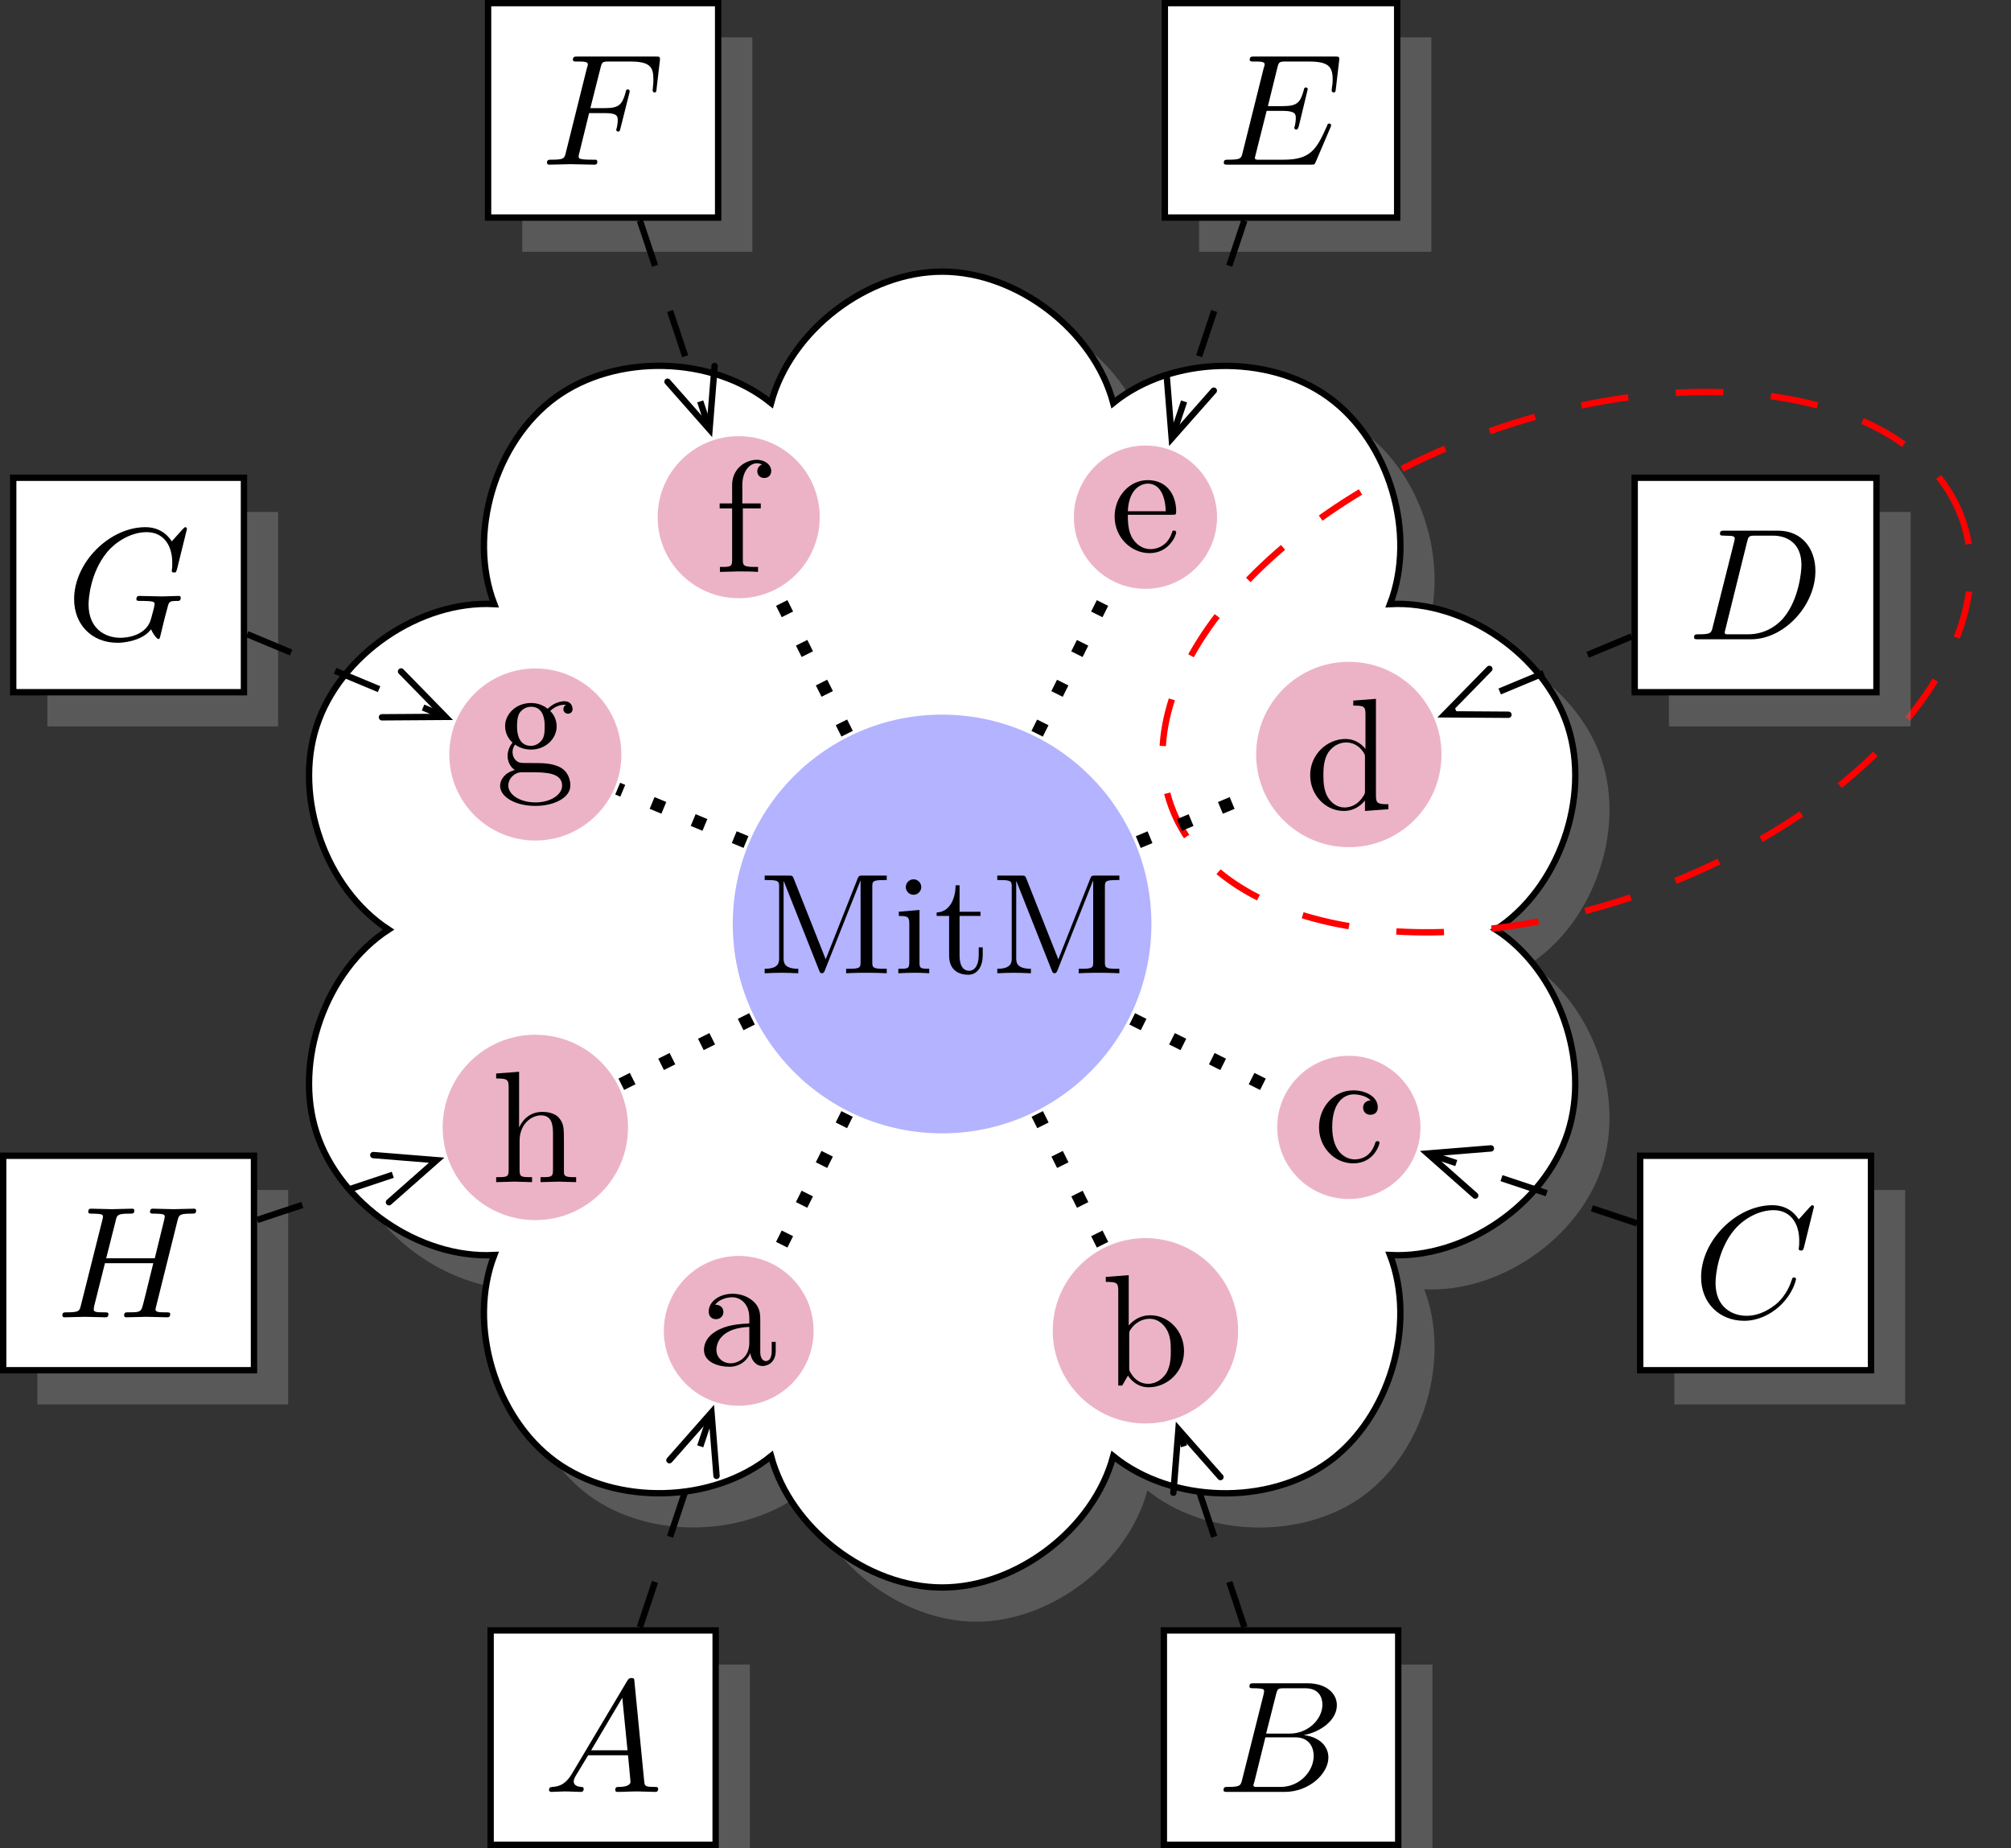 <?xml version="1.0" encoding="UTF-8"?>
<svg xmlns="http://www.w3.org/2000/svg" xmlns:xlink="http://www.w3.org/1999/xlink" width="126.134pt" height="115.894pt" viewBox="0 0 126.134 115.894">
<rect x="0" y="0" width="126.134" height="115.894" fill="#333333" stroke="none"/>
<defs>
<g>
<g id="glyph-0-0">
<path d="M 1.781 -1.141 C 1.391 -0.484 1 -0.344 0.562 -0.312 C 0.438 -0.297 0.344 -0.297 0.344 -0.109 C 0.344 -0.047 0.406 0 0.484 0 C 0.75 0 1.062 -0.031 1.328 -0.031 C 1.672 -0.031 2.016 0 2.328 0 C 2.391 0 2.516 0 2.516 -0.188 C 2.516 -0.297 2.438 -0.312 2.359 -0.312 C 2.141 -0.328 1.891 -0.406 1.891 -0.656 C 1.891 -0.781 1.953 -0.891 2.031 -1.031 L 2.797 -2.297 L 5.297 -2.297 C 5.312 -2.094 5.453 -0.734 5.453 -0.641 C 5.453 -0.344 4.938 -0.312 4.734 -0.312 C 4.594 -0.312 4.5 -0.312 4.5 -0.109 C 4.5 0 4.609 0 4.641 0 C 5.047 0 5.469 -0.031 5.875 -0.031 C 6.125 -0.031 6.766 0 7.016 0 C 7.062 0 7.188 0 7.188 -0.203 C 7.188 -0.312 7.094 -0.312 6.953 -0.312 C 6.344 -0.312 6.344 -0.375 6.312 -0.672 L 5.703 -6.891 C 5.688 -7.094 5.688 -7.141 5.516 -7.141 C 5.359 -7.141 5.312 -7.062 5.25 -6.969 Z M 2.984 -2.609 L 4.938 -5.906 L 5.266 -2.609 Z M 2.984 -2.609 "/>
</g>
<g id="glyph-0-1">
<path d="M 1.594 -0.781 C 1.5 -0.391 1.469 -0.312 0.688 -0.312 C 0.516 -0.312 0.422 -0.312 0.422 -0.109 C 0.422 0 0.516 0 0.688 0 L 4.25 0 C 5.828 0 7 -1.172 7 -2.156 C 7 -2.875 6.422 -3.453 5.453 -3.562 C 6.484 -3.75 7.531 -4.484 7.531 -5.438 C 7.531 -6.172 6.875 -6.812 5.688 -6.812 L 2.328 -6.812 C 2.141 -6.812 2.047 -6.812 2.047 -6.609 C 2.047 -6.5 2.141 -6.5 2.328 -6.5 C 2.344 -6.5 2.531 -6.5 2.703 -6.484 C 2.875 -6.453 2.969 -6.453 2.969 -6.312 C 2.969 -6.281 2.953 -6.25 2.938 -6.125 Z M 3.094 -3.656 L 3.719 -6.125 C 3.812 -6.469 3.828 -6.5 4.25 -6.5 L 5.547 -6.5 C 6.422 -6.5 6.625 -5.906 6.625 -5.469 C 6.625 -4.594 5.766 -3.656 4.562 -3.656 Z M 2.656 -0.312 C 2.516 -0.312 2.5 -0.312 2.438 -0.312 C 2.328 -0.328 2.297 -0.344 2.297 -0.422 C 2.297 -0.453 2.297 -0.469 2.359 -0.641 L 3.047 -3.422 L 4.922 -3.422 C 5.875 -3.422 6.078 -2.688 6.078 -2.266 C 6.078 -1.281 5.188 -0.312 4 -0.312 Z M 2.656 -0.312 "/>
</g>
<g id="glyph-0-2">
<path d="M 7.578 -6.922 C 7.578 -6.953 7.562 -7.031 7.469 -7.031 C 7.438 -7.031 7.422 -7.016 7.312 -6.906 L 6.625 -6.141 C 6.531 -6.281 6.078 -7.031 4.969 -7.031 C 2.734 -7.031 0.5 -4.828 0.5 -2.516 C 0.5 -0.875 1.672 0.219 3.203 0.219 C 4.062 0.219 4.828 -0.172 5.359 -0.641 C 6.281 -1.453 6.453 -2.359 6.453 -2.391 C 6.453 -2.5 6.344 -2.5 6.328 -2.5 C 6.266 -2.5 6.219 -2.469 6.203 -2.391 C 6.109 -2.109 5.875 -1.391 5.188 -0.812 C 4.5 -0.266 3.875 -0.094 3.359 -0.094 C 2.469 -0.094 1.406 -0.609 1.406 -2.156 C 1.406 -2.734 1.609 -4.344 2.609 -5.516 C 3.219 -6.219 4.156 -6.719 5.047 -6.719 C 6.062 -6.719 6.656 -5.953 6.656 -4.797 C 6.656 -4.391 6.625 -4.391 6.625 -4.281 C 6.625 -4.188 6.734 -4.188 6.766 -4.188 C 6.891 -4.188 6.891 -4.203 6.953 -4.391 Z M 7.578 -6.922 "/>
</g>
<g id="glyph-0-3">
<path d="M 1.578 -0.781 C 1.484 -0.391 1.469 -0.312 0.672 -0.312 C 0.516 -0.312 0.406 -0.312 0.406 -0.125 C 0.406 0 0.484 0 0.672 0 L 3.984 0 C 6.047 0 8.016 -2.109 8.016 -4.281 C 8.016 -5.688 7.172 -6.812 5.672 -6.812 L 2.328 -6.812 C 2.141 -6.812 2.031 -6.812 2.031 -6.625 C 2.031 -6.5 2.109 -6.5 2.312 -6.5 C 2.438 -6.5 2.625 -6.484 2.734 -6.484 C 2.906 -6.453 2.953 -6.438 2.953 -6.312 C 2.953 -6.281 2.953 -6.25 2.922 -6.125 Z M 3.734 -6.125 C 3.828 -6.469 3.844 -6.5 4.281 -6.5 L 5.344 -6.5 C 6.312 -6.5 7.141 -5.969 7.141 -4.656 C 7.141 -4.172 6.953 -2.531 6.094 -1.438 C 5.812 -1.062 5.031 -0.312 3.797 -0.312 L 2.672 -0.312 C 2.531 -0.312 2.516 -0.312 2.453 -0.312 C 2.359 -0.328 2.328 -0.344 2.328 -0.422 C 2.328 -0.453 2.328 -0.469 2.375 -0.641 Z M 3.734 -6.125 "/>
</g>
<g id="glyph-0-4">
<path d="M 7.062 -2.328 C 7.078 -2.375 7.109 -2.438 7.109 -2.469 C 7.109 -2.469 7.109 -2.578 6.984 -2.578 C 6.891 -2.578 6.875 -2.516 6.859 -2.453 C 6.203 -0.984 5.844 -0.312 4.141 -0.312 L 2.688 -0.312 C 2.547 -0.312 2.516 -0.312 2.469 -0.312 C 2.359 -0.328 2.328 -0.344 2.328 -0.422 C 2.328 -0.453 2.328 -0.469 2.375 -0.641 L 3.062 -3.375 L 4.047 -3.375 C 4.891 -3.375 4.891 -3.156 4.891 -2.906 C 4.891 -2.844 4.891 -2.719 4.828 -2.422 C 4.812 -2.375 4.797 -2.344 4.797 -2.312 C 4.797 -2.266 4.828 -2.203 4.922 -2.203 C 5 -2.203 5.031 -2.25 5.078 -2.406 L 5.641 -4.734 C 5.641 -4.797 5.594 -4.844 5.516 -4.844 C 5.438 -4.844 5.406 -4.781 5.391 -4.672 C 5.172 -3.906 5 -3.672 4.078 -3.672 L 3.141 -3.672 L 3.734 -6.078 C 3.828 -6.438 3.844 -6.469 4.281 -6.469 L 5.688 -6.469 C 6.891 -6.469 7.203 -6.188 7.203 -5.359 C 7.203 -5.125 7.203 -5.109 7.156 -4.828 C 7.156 -4.781 7.141 -4.703 7.141 -4.656 C 7.141 -4.609 7.172 -4.531 7.266 -4.531 C 7.375 -4.531 7.391 -4.594 7.406 -4.781 L 7.609 -6.516 C 7.641 -6.781 7.594 -6.781 7.344 -6.781 L 2.297 -6.781 C 2.109 -6.781 2 -6.781 2 -6.578 C 2 -6.469 2.094 -6.469 2.281 -6.469 C 2.656 -6.469 2.938 -6.469 2.938 -6.297 C 2.938 -6.25 2.938 -6.234 2.875 -6.047 L 1.562 -0.781 C 1.469 -0.391 1.453 -0.312 0.656 -0.312 C 0.484 -0.312 0.375 -0.312 0.375 -0.125 C 0.375 0 0.469 0 0.656 0 L 5.828 0 C 6.062 0 6.078 -0.016 6.141 -0.172 Z M 7.062 -2.328 "/>
</g>
<g id="glyph-0-5">
<path d="M 3.016 -3.234 L 3.984 -3.234 C 4.734 -3.234 4.812 -3.078 4.812 -2.797 C 4.812 -2.719 4.812 -2.609 4.75 -2.297 C 4.719 -2.25 4.719 -2.219 4.719 -2.188 C 4.719 -2.109 4.781 -2.078 4.828 -2.078 C 4.938 -2.078 4.938 -2.109 4.984 -2.281 L 5.531 -4.453 C 5.562 -4.562 5.562 -4.578 5.562 -4.609 C 5.562 -4.625 5.547 -4.719 5.438 -4.719 C 5.344 -4.719 5.328 -4.672 5.297 -4.5 C 5.078 -3.734 4.859 -3.547 4 -3.547 L 3.094 -3.547 L 3.734 -6.078 C 3.828 -6.438 3.844 -6.469 4.281 -6.469 L 5.594 -6.469 C 6.812 -6.469 7.047 -6.141 7.047 -5.375 C 7.047 -5.141 7.047 -5.109 7.016 -4.828 C 7 -4.703 7 -4.688 7 -4.656 C 7 -4.609 7.031 -4.531 7.125 -4.531 C 7.234 -4.531 7.234 -4.594 7.25 -4.781 L 7.453 -6.516 C 7.484 -6.781 7.438 -6.781 7.188 -6.781 L 2.297 -6.781 C 2.109 -6.781 2 -6.781 2 -6.578 C 2 -6.469 2.094 -6.469 2.281 -6.469 C 2.656 -6.469 2.938 -6.469 2.938 -6.297 C 2.938 -6.25 2.938 -6.234 2.875 -6.047 L 1.562 -0.781 C 1.469 -0.391 1.453 -0.312 0.656 -0.312 C 0.484 -0.312 0.375 -0.312 0.375 -0.125 C 0.375 0 0.5 0 0.531 0 C 0.812 0 1.562 -0.031 1.844 -0.031 C 2.172 -0.031 3 0 3.328 0 C 3.422 0 3.531 0 3.531 -0.188 C 3.531 -0.266 3.484 -0.297 3.484 -0.297 C 3.453 -0.312 3.422 -0.312 3.203 -0.312 C 2.984 -0.312 2.938 -0.312 2.688 -0.328 C 2.391 -0.359 2.359 -0.406 2.359 -0.531 C 2.359 -0.547 2.359 -0.609 2.406 -0.75 Z M 3.016 -3.234 "/>
</g>
<g id="glyph-0-6">
<path d="M 7.578 -6.922 C 7.578 -6.953 7.562 -7.031 7.469 -7.031 C 7.438 -7.031 7.422 -7.016 7.312 -6.906 L 6.625 -6.141 C 6.531 -6.281 6.078 -7.031 4.969 -7.031 C 2.734 -7.031 0.5 -4.828 0.5 -2.516 C 0.5 -0.922 1.609 0.219 3.219 0.219 C 3.656 0.219 4.109 0.125 4.469 -0.016 C 4.969 -0.219 5.156 -0.422 5.328 -0.625 C 5.422 -0.375 5.688 -0.016 5.781 -0.016 C 5.828 -0.016 5.859 -0.047 5.859 -0.047 C 5.875 -0.062 5.969 -0.453 6.016 -0.656 L 6.203 -1.422 C 6.25 -1.594 6.297 -1.766 6.344 -1.938 C 6.453 -2.375 6.453 -2.406 7.031 -2.406 C 7.078 -2.406 7.188 -2.422 7.188 -2.609 C 7.188 -2.688 7.141 -2.719 7.062 -2.719 C 6.828 -2.719 6.234 -2.688 6.016 -2.688 C 5.703 -2.688 4.922 -2.719 4.609 -2.719 C 4.531 -2.719 4.406 -2.719 4.406 -2.516 C 4.406 -2.406 4.484 -2.406 4.703 -2.406 C 4.719 -2.406 5 -2.406 5.234 -2.391 C 5.5 -2.359 5.547 -2.328 5.547 -2.203 C 5.547 -2.109 5.438 -1.672 5.328 -1.297 C 5.047 -0.203 3.766 -0.094 3.406 -0.094 C 2.453 -0.094 1.406 -0.656 1.406 -2.188 C 1.406 -2.5 1.5 -4.141 2.547 -5.438 C 3.094 -6.109 4.062 -6.719 5.047 -6.719 C 6.062 -6.719 6.656 -5.953 6.656 -4.797 C 6.656 -4.391 6.625 -4.391 6.625 -4.281 C 6.625 -4.188 6.734 -4.188 6.766 -4.188 C 6.891 -4.188 6.891 -4.203 6.953 -4.391 Z M 7.578 -6.922 "/>
</g>
<g id="glyph-0-7">
<path d="M 7.609 -6.047 C 7.703 -6.406 7.719 -6.5 8.438 -6.5 C 8.703 -6.5 8.781 -6.5 8.781 -6.703 C 8.781 -6.812 8.672 -6.812 8.641 -6.812 C 8.359 -6.812 7.641 -6.781 7.359 -6.781 C 7.078 -6.781 6.375 -6.812 6.078 -6.812 C 6 -6.812 5.891 -6.812 5.891 -6.609 C 5.891 -6.5 5.984 -6.5 6.172 -6.5 C 6.188 -6.5 6.375 -6.5 6.547 -6.484 C 6.734 -6.453 6.812 -6.453 6.812 -6.312 C 6.812 -6.281 6.812 -6.266 6.781 -6.125 L 6.188 -3.703 L 3.141 -3.703 L 3.734 -6.047 C 3.812 -6.406 3.844 -6.5 4.562 -6.5 C 4.828 -6.5 4.906 -6.5 4.906 -6.703 C 4.906 -6.812 4.797 -6.812 4.766 -6.812 C 4.484 -6.812 3.766 -6.781 3.484 -6.781 C 3.203 -6.781 2.5 -6.812 2.203 -6.812 C 2.125 -6.812 2.016 -6.812 2.016 -6.609 C 2.016 -6.5 2.109 -6.5 2.297 -6.5 C 2.312 -6.5 2.5 -6.5 2.672 -6.484 C 2.844 -6.453 2.938 -6.453 2.938 -6.312 C 2.938 -6.281 2.938 -6.25 2.906 -6.125 L 1.562 -0.781 C 1.469 -0.391 1.453 -0.312 0.656 -0.312 C 0.484 -0.312 0.391 -0.312 0.391 -0.109 C 0.391 0 0.516 0 0.531 0 C 0.812 0 1.516 -0.031 1.797 -0.031 C 2 -0.031 2.219 -0.016 2.438 -0.016 C 2.656 -0.016 2.875 0 3.078 0 C 3.156 0 3.281 0 3.281 -0.203 C 3.281 -0.312 3.188 -0.312 3 -0.312 C 2.625 -0.312 2.359 -0.312 2.359 -0.484 C 2.359 -0.547 2.375 -0.594 2.375 -0.656 L 3.062 -3.391 L 6.094 -3.391 C 5.688 -1.734 5.453 -0.781 5.406 -0.641 C 5.312 -0.312 5.125 -0.312 4.5 -0.312 C 4.359 -0.312 4.266 -0.312 4.266 -0.109 C 4.266 0 4.391 0 4.406 0 C 4.688 0 5.391 -0.031 5.672 -0.031 C 5.875 -0.031 6.094 -0.016 6.312 -0.016 C 6.531 -0.016 6.75 0 6.953 0 C 7.031 0 7.156 0 7.156 -0.203 C 7.156 -0.312 7.062 -0.312 6.875 -0.312 C 6.516 -0.312 6.234 -0.312 6.234 -0.484 C 6.234 -0.547 6.25 -0.594 6.266 -0.656 Z M 7.609 -6.047 "/>
</g>
<g id="glyph-1-0">
<path d="M 8.047 0 L 8.047 -0.281 L 7.844 -0.281 C 7.156 -0.281 7.141 -0.375 7.141 -0.703 L 7.141 -5.422 C 7.141 -5.75 7.156 -5.844 7.844 -5.844 L 8.047 -5.844 L 8.047 -6.125 L 6.547 -6.125 C 6.359 -6.125 6.297 -6.125 6.234 -5.969 L 4.219 -0.875 L 2.219 -5.922 C 2.141 -6.109 2.141 -6.125 1.891 -6.125 L 0.391 -6.125 L 0.391 -5.844 L 0.594 -5.844 C 1.281 -5.844 1.297 -5.75 1.297 -5.422 L 1.297 -0.953 C 1.297 -0.703 1.297 -0.281 0.391 -0.281 L 0.391 0 C 0.875 -0.016 1 -0.031 1.438 -0.031 C 1.875 -0.031 2.016 -0.016 2.5 0 L 2.5 -0.281 C 1.578 -0.281 1.578 -0.703 1.578 -0.953 L 1.578 -5.75 L 1.594 -5.766 L 3.797 -0.203 C 3.844 -0.078 3.875 0 3.984 0 C 4.078 0 4.125 -0.078 4.156 -0.156 L 6.406 -5.828 L 6.406 -0.703 C 6.406 -0.375 6.391 -0.281 5.703 -0.281 L 5.5 -0.281 L 5.5 0 C 6.031 -0.031 6.641 -0.031 6.766 -0.031 C 6.828 -0.031 7.484 -0.031 8.047 0 Z M 8.047 0 "/>
</g>
<g id="glyph-1-1">
<path d="M 2.266 0 L 2.266 -0.281 C 1.688 -0.281 1.656 -0.328 1.656 -0.672 L 1.656 -3.969 L 0.359 -3.859 L 0.359 -3.594 C 0.938 -3.594 1.016 -3.531 1.016 -3.094 L 1.016 -0.688 C 1.016 -0.281 0.922 -0.281 0.328 -0.281 L 0.328 0 C 0.719 -0.016 0.922 -0.031 1.312 -0.031 C 1.453 -0.031 1.828 -0.031 2.266 0 Z M 1.766 -5.406 C 1.766 -5.672 1.547 -5.891 1.281 -5.891 C 1.016 -5.891 0.797 -5.672 0.797 -5.406 C 0.797 -5.141 1.016 -4.922 1.281 -4.922 C 1.547 -4.922 1.766 -5.141 1.766 -5.406 Z M 1.766 -5.406 "/>
</g>
<g id="glyph-1-2">
<path d="M 3.062 -1.109 L 3.062 -1.625 L 2.812 -1.625 L 2.812 -1.141 C 2.812 -0.469 2.531 -0.156 2.219 -0.156 C 1.609 -0.156 1.609 -0.938 1.609 -1.109 L 1.609 -3.594 L 2.922 -3.594 L 2.922 -3.859 L 1.609 -3.859 L 1.609 -5.516 L 1.359 -5.516 C 1.359 -4.766 1.047 -3.844 0.172 -3.812 L 0.172 -3.594 L 0.953 -3.594 L 0.953 -1.109 C 0.953 -0.109 1.672 0.094 2.156 0.094 C 2.75 0.094 3.062 -0.469 3.062 -1.109 Z M 3.062 -1.109 "/>
</g>
<g id="glyph-2-0">
<path d="M 4.812 -0.891 L 4.812 -1.453 L 4.562 -1.453 L 4.562 -0.891 C 4.562 -0.312 4.312 -0.25 4.203 -0.25 C 3.875 -0.25 3.844 -0.703 3.844 -0.75 L 3.844 -2.734 C 3.844 -3.156 3.844 -3.547 3.484 -3.922 C 3.094 -4.312 2.594 -4.469 2.109 -4.469 C 1.297 -4.469 0.609 -4 0.609 -3.344 C 0.609 -3.047 0.812 -2.875 1.062 -2.875 C 1.344 -2.875 1.531 -3.078 1.531 -3.328 C 1.531 -3.453 1.469 -3.781 1.016 -3.781 C 1.281 -4.141 1.781 -4.25 2.094 -4.25 C 2.578 -4.25 3.156 -3.859 3.156 -2.969 L 3.156 -2.609 C 2.641 -2.578 1.938 -2.547 1.312 -2.25 C 0.562 -1.906 0.312 -1.391 0.312 -0.953 C 0.312 -0.141 1.281 0.109 1.906 0.109 C 2.578 0.109 3.031 -0.297 3.219 -0.75 C 3.266 -0.359 3.531 0.062 4 0.062 C 4.203 0.062 4.812 -0.078 4.812 -0.891 Z M 3.156 -1.391 C 3.156 -0.453 2.438 -0.109 1.984 -0.109 C 1.5 -0.109 1.094 -0.453 1.094 -0.953 C 1.094 -1.5 1.5 -2.328 3.156 -2.391 Z M 3.156 -1.391 "/>
</g>
<g id="glyph-2-1">
<path d="M 5.188 -2.156 C 5.188 -3.422 4.219 -4.406 3.078 -4.406 C 2.297 -4.406 1.875 -3.938 1.719 -3.766 L 1.719 -6.922 L 0.281 -6.812 L 0.281 -6.5 C 0.984 -6.5 1.062 -6.438 1.062 -5.938 L 1.062 0 L 1.312 0 L 1.672 -0.625 C 1.812 -0.391 2.234 0.109 2.969 0.109 C 4.156 0.109 5.188 -0.875 5.188 -2.156 Z M 4.359 -2.156 C 4.359 -1.797 4.344 -1.203 4.062 -0.75 C 3.844 -0.438 3.469 -0.109 2.938 -0.109 C 2.484 -0.109 2.125 -0.344 1.891 -0.719 C 1.75 -0.922 1.75 -0.953 1.75 -1.141 L 1.75 -3.188 C 1.75 -3.375 1.75 -3.391 1.859 -3.547 C 2.25 -4.109 2.797 -4.188 3.031 -4.188 C 3.484 -4.188 3.844 -3.922 4.078 -3.547 C 4.344 -3.141 4.359 -2.578 4.359 -2.156 Z M 4.359 -2.156 "/>
</g>
<g id="glyph-2-2">
<path d="M 4.141 -1.188 C 4.141 -1.281 4.031 -1.281 4 -1.281 C 3.922 -1.281 3.891 -1.25 3.875 -1.188 C 3.594 -0.266 2.938 -0.141 2.578 -0.141 C 2.047 -0.141 1.172 -0.562 1.172 -2.172 C 1.172 -3.797 1.984 -4.219 2.516 -4.219 C 2.609 -4.219 3.234 -4.203 3.578 -3.844 C 3.172 -3.812 3.109 -3.516 3.109 -3.391 C 3.109 -3.125 3.297 -2.938 3.562 -2.938 C 3.828 -2.938 4.031 -3.094 4.031 -3.406 C 4.031 -4.078 3.266 -4.469 2.5 -4.469 C 1.25 -4.469 0.344 -3.391 0.344 -2.156 C 0.344 -0.875 1.328 0.109 2.484 0.109 C 3.812 0.109 4.141 -1.094 4.141 -1.188 Z M 4.141 -1.188 "/>
</g>
<g id="glyph-2-3">
<path d="M 5.25 0 L 5.25 -0.312 C 4.562 -0.312 4.469 -0.375 4.469 -0.875 L 4.469 -6.922 L 3.047 -6.812 L 3.047 -6.5 C 3.734 -6.5 3.812 -6.438 3.812 -5.938 L 3.812 -3.781 C 3.531 -4.141 3.094 -4.406 2.562 -4.406 C 1.391 -4.406 0.344 -3.422 0.344 -2.141 C 0.344 -0.875 1.312 0.109 2.453 0.109 C 3.094 0.109 3.531 -0.234 3.781 -0.547 L 3.781 0.109 Z M 3.781 -1.172 C 3.781 -1 3.781 -0.984 3.672 -0.812 C 3.375 -0.328 2.938 -0.109 2.5 -0.109 C 2.047 -0.109 1.688 -0.375 1.453 -0.75 C 1.203 -1.156 1.172 -1.719 1.172 -2.141 C 1.172 -2.5 1.188 -3.094 1.469 -3.547 C 1.688 -3.859 2.062 -4.188 2.609 -4.188 C 2.953 -4.188 3.375 -4.031 3.672 -3.594 C 3.781 -3.422 3.781 -3.406 3.781 -3.219 Z M 3.781 -1.172 "/>
</g>
<g id="glyph-2-4">
<path d="M 4.141 -1.188 C 4.141 -1.281 4.062 -1.312 4 -1.312 C 3.922 -1.312 3.891 -1.25 3.875 -1.172 C 3.531 -0.141 2.625 -0.141 2.531 -0.141 C 2.031 -0.141 1.641 -0.438 1.406 -0.812 C 1.109 -1.281 1.109 -1.938 1.109 -2.297 L 3.891 -2.297 C 4.109 -2.297 4.141 -2.297 4.141 -2.516 C 4.141 -3.5 3.594 -4.469 2.359 -4.469 C 1.203 -4.469 0.281 -3.438 0.281 -2.188 C 0.281 -0.859 1.328 0.109 2.469 0.109 C 3.688 0.109 4.141 -1 4.141 -1.188 Z M 3.484 -2.516 L 1.109 -2.516 C 1.172 -4 2.016 -4.25 2.359 -4.25 C 3.375 -4.25 3.484 -2.906 3.484 -2.516 Z M 3.484 -2.516 "/>
</g>
<g id="glyph-2-5">
<path d="M 3.562 -6.328 C 3.562 -6.703 3.188 -7.031 2.656 -7.031 C 1.969 -7.031 1.109 -6.5 1.109 -5.438 L 1.109 -4.297 L 0.328 -4.297 L 0.328 -3.984 L 1.109 -3.984 L 1.109 -0.75 C 1.109 -0.312 1 -0.312 0.344 -0.312 L 0.344 0 L 1.469 -0.031 C 1.875 -0.031 2.344 -0.031 2.734 0 L 2.734 -0.312 L 2.531 -0.312 C 1.797 -0.312 1.781 -0.422 1.781 -0.781 L 1.781 -3.984 L 2.906 -3.984 L 2.906 -4.297 L 1.75 -4.297 L 1.75 -5.453 C 1.75 -6.328 2.219 -6.812 2.656 -6.812 C 2.688 -6.812 2.844 -6.812 2.984 -6.734 C 2.875 -6.703 2.688 -6.562 2.688 -6.312 C 2.688 -6.094 2.844 -5.891 3.125 -5.891 C 3.406 -5.891 3.562 -6.094 3.562 -6.328 Z M 3.562 -6.328 "/>
</g>
<g id="glyph-2-6">
<path d="M 4.828 -4.031 C 4.828 -4.203 4.719 -4.516 4.328 -4.516 C 4.125 -4.516 3.688 -4.453 3.266 -4.047 C 2.844 -4.375 2.438 -4.406 2.219 -4.406 C 1.281 -4.406 0.594 -3.719 0.594 -2.953 C 0.594 -2.516 0.812 -2.141 1.062 -1.922 C 0.938 -1.781 0.75 -1.453 0.75 -1.094 C 0.75 -0.781 0.891 -0.406 1.203 -0.203 C 0.594 -0.047 0.281 0.391 0.281 0.781 C 0.281 1.5 1.266 2.047 2.484 2.047 C 3.656 2.047 4.688 1.547 4.688 0.766 C 4.688 0.422 4.562 -0.094 4.047 -0.375 C 3.516 -0.641 2.938 -0.641 2.328 -0.641 C 2.078 -0.641 1.656 -0.641 1.578 -0.656 C 1.266 -0.703 1.062 -1 1.062 -1.328 C 1.062 -1.359 1.062 -1.594 1.219 -1.797 C 1.609 -1.516 2.031 -1.484 2.219 -1.484 C 3.141 -1.484 3.828 -2.172 3.828 -2.938 C 3.828 -3.312 3.672 -3.672 3.422 -3.906 C 3.781 -4.25 4.141 -4.297 4.312 -4.297 C 4.312 -4.297 4.391 -4.297 4.422 -4.281 C 4.312 -4.25 4.25 -4.141 4.25 -4.016 C 4.25 -3.844 4.391 -3.734 4.547 -3.734 C 4.641 -3.734 4.828 -3.797 4.828 -4.031 Z M 3.078 -2.953 C 3.078 -2.688 3.078 -2.359 2.922 -2.109 C 2.844 -2 2.609 -1.719 2.219 -1.719 C 1.344 -1.719 1.344 -2.719 1.344 -2.938 C 1.344 -3.203 1.359 -3.531 1.5 -3.781 C 1.578 -3.891 1.812 -4.172 2.219 -4.172 C 3.078 -4.172 3.078 -3.188 3.078 -2.953 Z M 4.172 0.781 C 4.172 1.328 3.469 1.828 2.5 1.828 C 1.484 1.828 0.797 1.312 0.797 0.781 C 0.797 0.328 1.172 -0.047 1.609 -0.062 L 2.203 -0.062 C 3.062 -0.062 4.172 -0.062 4.172 0.781 Z M 4.172 0.781 "/>
</g>
<g id="glyph-2-7">
<path d="M 5.328 0 L 5.328 -0.312 C 4.812 -0.312 4.562 -0.312 4.562 -0.609 L 4.562 -2.516 C 4.562 -3.375 4.562 -3.672 4.25 -4.031 C 4.109 -4.203 3.781 -4.406 3.203 -4.406 C 2.359 -4.406 1.922 -3.812 1.766 -3.453 L 1.75 -3.453 L 1.75 -6.922 L 0.312 -6.812 L 0.312 -6.5 C 1.016 -6.5 1.094 -6.438 1.094 -5.938 L 1.094 -0.75 C 1.094 -0.312 0.984 -0.312 0.312 -0.312 L 0.312 0 L 1.453 -0.031 L 2.562 0 L 2.562 -0.312 C 1.891 -0.312 1.781 -0.312 1.781 -0.75 L 1.781 -2.594 C 1.781 -3.625 2.5 -4.188 3.125 -4.188 C 3.766 -4.188 3.875 -3.656 3.875 -3.078 L 3.875 -0.75 C 3.875 -0.312 3.766 -0.312 3.094 -0.312 L 3.094 0 L 4.219 -0.031 Z M 5.328 0 "/>
</g>
</g>
<clipPath id="clip-0">
<path clip-rule="nonzero" d="M 67 18 L 126.133 18 L 126.133 65 L 67 65 Z M 67 18 "/>
</clipPath>
<clipPath id="clip-1">
<path clip-rule="nonzero" d="M 32 104 L 48 104 L 48 115.895 L 32 115.895 Z M 32 104 "/>
</clipPath>
<clipPath id="clip-2">
<path clip-rule="nonzero" d="M 30 102 L 45 102 L 45 115.895 L 30 115.895 Z M 30 102 "/>
</clipPath>
<clipPath id="clip-3">
<path clip-rule="nonzero" d="M 30 102 L 46 102 L 46 115.895 L 30 115.895 Z M 30 102 "/>
</clipPath>
<clipPath id="clip-4">
<path clip-rule="nonzero" d="M 75 104 L 90 104 L 90 115.895 L 75 115.895 Z M 75 104 "/>
</clipPath>
<clipPath id="clip-5">
<path clip-rule="nonzero" d="M 73 102 L 88 102 L 88 115.895 L 73 115.895 Z M 73 102 "/>
</clipPath>
<clipPath id="clip-6">
<path clip-rule="nonzero" d="M 72 102 L 88 102 L 88 115.895 L 72 115.895 Z M 72 102 "/>
</clipPath>
</defs>
<path fill-rule="nonzero" fill="rgb(50%, 50%, 50%)" fill-opacity="0.5" d="M 71.969 27.414 C 70.75 22.867 65.945 19.18 61.238 19.18 C 56.531 19.18 51.727 22.867 50.508 27.414 C 46.852 24.453 40.801 24.293 36.992 27.059 C 33.188 29.824 31.461 35.637 33.145 40.027 C 28.445 39.781 23.453 43.215 22 47.691 C 20.547 52.168 22.566 57.875 26.512 60.441 C 22.566 63.004 20.543 68.711 22 73.188 C 23.453 77.664 28.445 81.098 33.145 80.852 C 31.461 85.242 33.18 91.047 36.984 93.812 C 40.793 96.578 46.852 96.426 50.508 93.465 C 51.727 98.012 56.531 101.699 61.238 101.699 C 65.945 101.699 70.75 98.012 71.969 93.465 C 75.625 96.426 81.68 96.586 85.484 93.82 C 89.293 91.055 91.02 85.242 89.332 80.852 C 94.031 81.098 99.023 77.668 100.477 73.191 C 101.934 68.715 99.914 63.004 95.965 60.441 C 99.914 57.875 101.934 52.168 100.48 47.691 C 99.023 43.215 94.031 39.781 89.332 40.027 C 91.02 35.637 89.301 29.832 85.492 27.066 C 81.688 24.301 75.625 24.453 71.969 27.414 Z M 71.969 27.414 "/>
<path fill-rule="nonzero" fill="rgb(100%, 100%, 100%)" fill-opacity="1" stroke-width="0.399" stroke-linecap="butt" stroke-linejoin="miter" stroke="rgb(0%, 0%, 0%)" stroke-opacity="1" stroke-miterlimit="10" d="M 31.995 96.456 C 30.776 101.003 25.972 104.691 21.265 104.691 C 16.558 104.691 11.753 101.003 10.534 96.456 C 6.878 99.417 0.827 99.578 -2.981 96.812 C -6.786 94.046 -8.517 88.234 -6.829 83.843 C -11.528 84.089 -16.52 80.656 -17.974 76.179 C -19.427 71.703 -17.407 65.996 -13.462 63.429 C -17.407 60.867 -19.431 55.16 -17.974 50.683 C -16.52 46.206 -11.528 42.773 -6.829 43.019 C -8.517 38.628 -6.794 32.824 -2.989 30.058 C 0.819 27.292 6.878 27.445 10.534 30.406 C 11.753 25.859 16.558 22.171 21.265 22.171 C 25.972 22.171 30.776 25.859 31.995 30.406 C 35.651 27.445 41.706 27.285 45.511 30.05 C 49.319 32.816 51.046 38.628 49.358 43.019 C 54.058 42.773 59.05 46.203 60.503 50.679 C 61.96 55.156 59.937 60.867 55.991 63.429 C 59.937 65.996 61.96 71.703 60.507 76.179 C 59.05 80.656 54.058 84.089 49.358 83.843 C 51.046 88.234 49.323 94.038 45.519 96.804 C 41.714 99.57 35.651 99.417 31.995 96.456 Z M 31.995 96.456 " transform="matrix(1, 0, 0, -1, 37.829, 121.726)"/>
<g clip-path="url(#clip-0)">
<path fill="none" stroke-width="0.399" stroke-linecap="butt" stroke-linejoin="miter" stroke="rgb(100%, 0%, 0%)" stroke-opacity="1" stroke-dasharray="2.989 2.989" stroke-miterlimit="10" d="M 85.226 89.226 C 82.343 97.144 68.905 99.523 55.21 94.538 C 41.515 89.554 32.749 79.093 35.632 71.175 C 38.515 63.257 51.952 60.878 65.648 65.863 C 79.343 70.847 88.109 81.308 85.226 89.226 Z M 85.226 89.226 " transform="matrix(1, 0, 0, -1, 37.829, 121.726)"/>
</g>
<g clip-path="url(#clip-1)">
<path fill-rule="nonzero" fill="rgb(50%, 50%, 50%)" fill-opacity="0.5" d="M 32.918 117.84 L 47.031 117.84 L 47.031 104.391 L 32.918 104.391 Z M 32.918 117.84 "/>
</g>
<g clip-path="url(#clip-2)">
<path fill-rule="nonzero" fill="rgb(100%, 100%, 100%)" fill-opacity="1" d="M 30.773 115.695 L 44.887 115.695 L 44.887 102.246 L 30.773 102.246 Z M 30.773 115.695 "/>
</g>
<g clip-path="url(#clip-3)">
<path fill="none" stroke-width="0.399" stroke-linecap="butt" stroke-linejoin="miter" stroke="rgb(0%, 0%, 0%)" stroke-opacity="1" stroke-miterlimit="10" d="M -7.056 6.031 L 7.058 6.031 L 7.058 19.48 L -7.056 19.48 Z M -7.056 6.031 " transform="matrix(1, 0, 0, -1, 37.829, 121.726)"/>
</g>
<g fill="rgb(0%, 0%, 0%)" fill-opacity="1">
<use xlink:href="#glyph-0-0" x="34.093" y="112.374"/>
</g>
<g clip-path="url(#clip-4)">
<path fill-rule="nonzero" fill="rgb(50%, 50%, 50%)" fill-opacity="0.5" d="M 75.145 117.84 L 89.844 117.84 L 89.844 104.391 L 75.145 104.391 Z M 75.145 117.84 "/>
</g>
<g clip-path="url(#clip-5)">
<path fill-rule="nonzero" fill="rgb(100%, 100%, 100%)" fill-opacity="1" d="M 73 115.695 L 87.699 115.695 L 87.699 102.246 L 73 102.246 Z M 73 115.695 "/>
</g>
<g clip-path="url(#clip-6)">
<path fill="none" stroke-width="0.399" stroke-linecap="butt" stroke-linejoin="miter" stroke="rgb(0%, 0%, 0%)" stroke-opacity="1" stroke-miterlimit="10" d="M 35.171 6.031 L 49.87 6.031 L 49.87 19.48 L 35.171 19.48 Z M 35.171 6.031 " transform="matrix(1, 0, 0, -1, 37.829, 121.726)"/>
</g>
<g fill="rgb(0%, 0%, 0%)" fill-opacity="1">
<use xlink:href="#glyph-0-1" x="76.32" y="112.374"/>
</g>
<path fill-rule="nonzero" fill="rgb(50%, 50%, 50%)" fill-opacity="0.5" d="M 105.02 88.074 L 119.496 88.074 L 119.496 74.625 L 105.02 74.625 Z M 105.02 88.074 "/>
<path fill-rule="nonzero" fill="rgb(100%, 100%, 100%)" fill-opacity="1" stroke-width="0.399" stroke-linecap="butt" stroke-linejoin="miter" stroke="rgb(0%, 0%, 0%)" stroke-opacity="1" stroke-miterlimit="10" d="M 65.046 35.796 L 79.523 35.796 L 79.523 49.246 L 65.046 49.246 Z M 65.046 35.796 " transform="matrix(1, 0, 0, -1, 37.829, 121.726)"/>
<g fill="rgb(0%, 0%, 0%)" fill-opacity="1">
<use xlink:href="#glyph-0-2" x="106.196" y="82.611"/>
</g>
<path fill-rule="nonzero" fill="rgb(50%, 50%, 50%)" fill-opacity="0.5" d="M 104.676 45.555 L 119.84 45.555 L 119.84 32.105 L 104.676 32.105 Z M 104.676 45.555 "/>
<path fill-rule="nonzero" fill="rgb(100%, 100%, 100%)" fill-opacity="1" stroke-width="0.399" stroke-linecap="butt" stroke-linejoin="miter" stroke="rgb(0%, 0%, 0%)" stroke-opacity="1" stroke-miterlimit="10" d="M 64.702 78.316 L 79.866 78.316 L 79.866 91.765 L 64.702 91.765 Z M 64.702 78.316 " transform="matrix(1, 0, 0, -1, 37.829, 121.726)"/>
<g fill="rgb(0%, 0%, 0%)" fill-opacity="1">
<use xlink:href="#glyph-0-3" x="105.85" y="40.091"/>
</g>
<path fill-rule="nonzero" fill="rgb(50%, 50%, 50%)" fill-opacity="0.5" d="M 75.211 15.789 L 89.777 15.789 L 89.777 2.344 L 75.211 2.344 Z M 75.211 15.789 "/>
<path fill-rule="nonzero" fill="rgb(100%, 100%, 100%)" fill-opacity="1" stroke-width="0.399" stroke-linecap="butt" stroke-linejoin="miter" stroke="rgb(0%, 0%, 0%)" stroke-opacity="1" stroke-miterlimit="10" d="M 35.233 108.081 L 49.804 108.081 L 49.804 121.531 L 35.233 121.531 Z M 35.233 108.081 " transform="matrix(1, 0, 0, -1, 37.829, 121.726)"/>
<g fill="rgb(0%, 0%, 0%)" fill-opacity="1">
<use xlink:href="#glyph-0-4" x="76.384" y="10.327"/>
</g>
<path fill-rule="nonzero" fill="rgb(50%, 50%, 50%)" fill-opacity="0.5" d="M 32.758 15.789 L 47.188 15.789 L 47.188 2.344 L 32.758 2.344 Z M 32.758 15.789 "/>
<path fill-rule="nonzero" fill="rgb(100%, 100%, 100%)" fill-opacity="1" stroke-width="0.399" stroke-linecap="butt" stroke-linejoin="miter" stroke="rgb(0%, 0%, 0%)" stroke-opacity="1" stroke-miterlimit="10" d="M -7.216 108.081 L 7.214 108.081 L 7.214 121.531 L -7.216 121.531 Z M -7.216 108.081 " transform="matrix(1, 0, 0, -1, 37.829, 121.726)"/>
<g fill="rgb(0%, 0%, 0%)" fill-opacity="1">
<use xlink:href="#glyph-0-5" x="33.934" y="10.327"/>
</g>
<path fill-rule="nonzero" fill="rgb(50%, 50%, 50%)" fill-opacity="0.5" d="M 2.973 45.555 L 17.445 45.555 L 17.445 32.105 L 2.973 32.105 Z M 2.973 45.555 "/>
<path fill-rule="nonzero" fill="rgb(100%, 100%, 100%)" fill-opacity="1" stroke-width="0.399" stroke-linecap="butt" stroke-linejoin="miter" stroke="rgb(0%, 0%, 0%)" stroke-opacity="1" stroke-miterlimit="10" d="M -37.001 78.316 L -22.528 78.316 L -22.528 91.765 L -37.001 91.765 Z M -37.001 78.316 " transform="matrix(1, 0, 0, -1, 37.829, 121.726)"/>
<g fill="rgb(0%, 0%, 0%)" fill-opacity="1">
<use xlink:href="#glyph-0-6" x="4.149" y="40.091"/>
</g>
<path fill-rule="nonzero" fill="rgb(50%, 50%, 50%)" fill-opacity="0.5" d="M 2.344 88.074 L 18.074 88.074 L 18.074 74.625 L 2.344 74.625 Z M 2.344 88.074 "/>
<path fill-rule="nonzero" fill="rgb(100%, 100%, 100%)" fill-opacity="1" stroke-width="0.399" stroke-linecap="butt" stroke-linejoin="miter" stroke="rgb(0%, 0%, 0%)" stroke-opacity="1" stroke-miterlimit="10" d="M -37.63 35.796 L -21.899 35.796 L -21.899 49.246 L -37.63 49.246 Z M -37.63 35.796 " transform="matrix(1, 0, 0, -1, 37.829, 121.726)"/>
<g fill="rgb(0%, 0%, 0%)" fill-opacity="1">
<use xlink:href="#glyph-0-7" x="3.52" y="82.611"/>
</g>
<path fill-rule="nonzero" fill="rgb(70%, 70%, 100%)" fill-opacity="1" d="M 72.219 57.945 C 72.219 50.695 66.34 44.816 59.09 44.816 C 51.836 44.816 45.961 50.695 45.961 57.945 C 45.961 65.195 51.836 71.074 59.09 71.074 C 66.34 71.074 72.219 65.195 72.219 57.945 Z M 72.219 57.945 "/>
<g fill="rgb(0%, 0%, 0%)" fill-opacity="1">
<use xlink:href="#glyph-1-0" x="47.571" y="61.035"/>
<use xlink:href="#glyph-1-1" x="56.017" y="61.035"/>
<use xlink:href="#glyph-1-2" x="58.577" y="61.035"/>
<use xlink:href="#glyph-1-0" x="62.161" y="61.035"/>
</g>
<path fill-rule="nonzero" fill="rgb(92.499%, 70%, 77.499%)" fill-opacity="1" d="M 51.031 83.457 C 51.031 80.863 48.926 78.762 46.332 78.762 C 43.738 78.762 41.637 80.863 41.637 83.457 C 41.637 86.055 43.738 88.156 46.332 88.156 C 48.926 88.156 51.031 86.055 51.031 83.457 Z M 51.031 83.457 "/>
<g fill="rgb(0%, 0%, 0%)" fill-opacity="1">
<use xlink:href="#glyph-2-0" x="43.842" y="85.604"/>
</g>
<path fill-rule="nonzero" fill="rgb(92.499%, 70%, 77.499%)" fill-opacity="1" d="M 77.656 83.457 C 77.656 80.246 75.055 77.645 71.844 77.645 C 68.637 77.645 66.031 80.246 66.031 83.457 C 66.031 86.668 68.637 89.27 71.844 89.27 C 75.055 89.27 77.656 86.668 77.656 83.457 Z M 77.656 83.457 "/>
<g fill="rgb(0%, 0%, 0%)" fill-opacity="1">
<use xlink:href="#glyph-2-1" x="69.077" y="86.89"/>
</g>
<path fill-rule="nonzero" fill="rgb(92.499%, 70%, 77.499%)" fill-opacity="1" d="M 89.094 70.703 C 89.094 68.223 87.082 66.211 84.602 66.211 C 82.121 66.211 80.109 68.223 80.109 70.703 C 80.109 73.184 82.121 75.191 84.602 75.191 C 87.082 75.191 89.094 73.184 89.094 70.703 Z M 89.094 70.703 "/>
<g fill="rgb(0%, 0%, 0%)" fill-opacity="1">
<use xlink:href="#glyph-2-2" x="82.387" y="72.848"/>
</g>
<path fill-rule="nonzero" fill="rgb(92.499%, 70%, 77.499%)" fill-opacity="1" d="M 90.414 47.316 C 90.414 44.105 87.812 41.504 84.602 41.504 C 81.391 41.504 78.789 44.105 78.789 47.316 C 78.789 50.527 81.391 53.129 84.602 53.129 C 87.812 53.129 90.414 50.527 90.414 47.316 Z M 90.414 47.316 "/>
<g fill="rgb(0%, 0%, 0%)" fill-opacity="1">
<use xlink:href="#glyph-2-3" x="81.833" y="50.748"/>
</g>
<path fill-rule="nonzero" fill="rgb(92.499%, 70%, 77.499%)" fill-opacity="1" d="M 76.336 32.434 C 76.336 29.953 74.324 27.941 71.844 27.941 C 69.363 27.941 67.355 29.953 67.355 32.434 C 67.355 34.914 69.363 36.926 71.844 36.926 C 74.324 36.926 76.336 34.914 76.336 32.434 Z M 76.336 32.434 "/>
<g fill="rgb(0%, 0%, 0%)" fill-opacity="1">
<use xlink:href="#glyph-2-4" x="69.631" y="34.579"/>
</g>
<path fill-rule="nonzero" fill="rgb(92.499%, 70%, 77.499%)" fill-opacity="1" d="M 51.414 32.434 C 51.414 29.625 49.141 27.352 46.332 27.352 C 43.527 27.352 41.25 29.625 41.25 32.434 C 41.25 35.242 43.527 37.516 46.332 37.516 C 49.141 37.516 51.414 35.242 51.414 32.434 Z M 51.414 32.434 "/>
<g fill="rgb(0%, 0%, 0%)" fill-opacity="1">
<use xlink:href="#glyph-2-5" x="44.811" y="35.866"/>
</g>
<path fill-rule="nonzero" fill="rgb(92.499%, 70%, 77.499%)" fill-opacity="1" d="M 38.973 47.316 C 38.973 44.336 36.555 41.922 33.578 41.922 C 30.598 41.922 28.18 44.336 28.18 47.316 C 28.18 50.297 30.598 52.711 33.578 52.711 C 36.555 52.711 38.973 50.297 38.973 47.316 Z M 38.973 47.316 "/>
<g fill="rgb(0%, 0%, 0%)" fill-opacity="1">
<use xlink:href="#glyph-2-6" x="31.086" y="48.493"/>
</g>
<path fill-rule="nonzero" fill="rgb(92.499%, 70%, 77.499%)" fill-opacity="1" d="M 39.391 70.703 C 39.391 67.492 36.785 64.891 33.578 64.891 C 30.367 64.891 27.766 67.492 27.766 70.703 C 27.766 73.914 30.367 76.516 33.578 76.516 C 36.785 76.516 39.391 73.914 39.391 70.703 Z M 39.391 70.703 "/>
<g fill="rgb(0%, 0%, 0%)" fill-opacity="1">
<use xlink:href="#glyph-2-7" x="30.809" y="74.134"/>
</g>
<path fill="none" stroke-width="0.797" stroke-linecap="butt" stroke-linejoin="miter" stroke="rgb(0%, 0%, 0%)" stroke-opacity="1" stroke-dasharray="0.797 1.993" stroke-miterlimit="10" d="M 15.3 51.867 L 10.694 42.652 " transform="matrix(1, 0, 0, -1, 37.829, 121.726)"/>
<path fill="none" stroke-width="0.797" stroke-linecap="butt" stroke-linejoin="miter" stroke="rgb(0%, 0%, 0%)" stroke-opacity="1" stroke-dasharray="0.797 1.993" stroke-miterlimit="10" d="M 27.23 51.867 L 31.331 43.652 " transform="matrix(1, 0, 0, -1, 37.829, 121.726)"/>
<path fill="none" stroke-width="0.797" stroke-linecap="butt" stroke-linejoin="miter" stroke="rgb(0%, 0%, 0%)" stroke-opacity="1" stroke-dasharray="0.797 1.993" stroke-miterlimit="10" d="M 33.187 57.831 L 42.585 53.128 " transform="matrix(1, 0, 0, -1, 37.829, 121.726)"/>
<path fill="none" stroke-width="0.797" stroke-linecap="butt" stroke-linejoin="miter" stroke="rgb(0%, 0%, 0%)" stroke-opacity="1" stroke-dasharray="0.797 1.993" stroke-miterlimit="10" d="M 33.566 68.917 L 41.23 72.109 " transform="matrix(1, 0, 0, -1, 37.829, 121.726)"/>
<path fill="none" stroke-width="0.797" stroke-linecap="butt" stroke-linejoin="miter" stroke="rgb(0%, 0%, 0%)" stroke-opacity="1" stroke-dasharray="0.797 1.993" stroke-miterlimit="10" d="M 27.222 75.71 L 31.921 85.109 " transform="matrix(1, 0, 0, -1, 37.829, 121.726)"/>
<path fill="none" stroke-width="0.797" stroke-linecap="butt" stroke-linejoin="miter" stroke="rgb(0%, 0%, 0%)" stroke-opacity="1" stroke-dasharray="0.797 1.993" stroke-miterlimit="10" d="M 15.304 75.714 L 10.87 84.578 " transform="matrix(1, 0, 0, -1, 37.829, 121.726)"/>
<path fill="none" stroke-width="0.797" stroke-linecap="butt" stroke-linejoin="miter" stroke="rgb(0%, 0%, 0%)" stroke-opacity="1" stroke-dasharray="0.797 1.993" stroke-miterlimit="10" d="M 8.96 68.921 L 0.913 72.269 " transform="matrix(1, 0, 0, -1, 37.829, 121.726)"/>
<path fill="none" stroke-width="0.797" stroke-linecap="butt" stroke-linejoin="miter" stroke="rgb(0%, 0%, 0%)" stroke-opacity="1" stroke-dasharray="0.797 1.993" stroke-miterlimit="10" d="M 9.339 57.831 L 1.124 53.722 " transform="matrix(1, 0, 0, -1, 37.829, 121.726)"/>
<path fill="none" stroke-width="0.399" stroke-linecap="butt" stroke-linejoin="miter" stroke="rgb(0%, 0%, 0%)" stroke-opacity="1" stroke-dasharray="2.989 2.989" stroke-miterlimit="10" d="M 2.308 19.683 L 6.734 32.953 " transform="matrix(1, 0, 0, -1, 37.829, 121.726)"/>
<path fill="none" stroke-width="0.399" stroke-linecap="round" stroke-linejoin="miter" stroke="rgb(0%, 0%, 0%)" stroke-opacity="1" stroke-miterlimit="10" d="M -3.468 1.556 L 0.201 -0.001 L -3.468 -1.557 " transform="matrix(0.316, -0.949, -0.949, -0.316, 44.561, 88.773)"/>
<path fill="none" stroke-width="0.399" stroke-linecap="butt" stroke-linejoin="miter" stroke="rgb(0%, 0%, 0%)" stroke-opacity="1" stroke-dasharray="2.989 2.989" stroke-miterlimit="10" d="M 40.222 19.683 L 36.148 31.898 " transform="matrix(1, 0, 0, -1, 37.829, 121.726)"/>
<path fill="none" stroke-width="0.399" stroke-linecap="round" stroke-linejoin="miter" stroke="rgb(0%, 0%, 0%)" stroke-opacity="1" stroke-miterlimit="10" d="M -3.47 1.556 L 0.199 -0.001 L -3.47 -1.557 " transform="matrix(-0.316, -0.949, -0.949, 0.316, 73.976, 89.83)"/>
<path fill="none" stroke-width="0.399" stroke-linecap="butt" stroke-linejoin="miter" stroke="rgb(0%, 0%, 0%)" stroke-opacity="1" stroke-dasharray="2.989 2.989" stroke-miterlimit="10" d="M 64.855 45.007 L 51.901 49.324 " transform="matrix(1, 0, 0, -1, 37.829, 121.726)"/>
<path fill="none" stroke-width="0.399" stroke-linecap="round" stroke-linejoin="miter" stroke="rgb(0%, 0%, 0%)" stroke-opacity="1" stroke-miterlimit="10" d="M -3.468 1.558 L 0.197 0 L -3.467 -1.558 " transform="matrix(-0.949, -0.316, -0.316, 0.949, 89.73, 72.402)"/>
<path fill="none" stroke-width="0.399" stroke-linecap="butt" stroke-linejoin="miter" stroke="rgb(0%, 0%, 0%)" stroke-opacity="1" stroke-dasharray="2.989 2.989" stroke-miterlimit="10" d="M 64.511 81.812 L 52.983 77.007 " transform="matrix(1, 0, 0, -1, 37.829, 121.726)"/>
<path fill="none" stroke-width="0.399" stroke-linecap="round" stroke-linejoin="miter" stroke="rgb(0%, 0%, 0%)" stroke-opacity="1" stroke-miterlimit="10" d="M -3.469 1.559 L 0.198 0.001 L -3.469 -1.556 " transform="matrix(-0.923, 0.385, 0.385, 0.923, 90.811, 44.72)"/>
<path fill="none" stroke-width="0.399" stroke-linecap="butt" stroke-linejoin="miter" stroke="rgb(0%, 0%, 0%)" stroke-opacity="1" stroke-dasharray="2.989 2.989" stroke-miterlimit="10" d="M 40.218 107.894 L 35.73 94.425 " transform="matrix(1, 0, 0, -1, 37.829, 121.726)"/>
<path fill="none" stroke-width="0.399" stroke-linecap="round" stroke-linejoin="miter" stroke="rgb(0%, 0%, 0%)" stroke-opacity="1" stroke-miterlimit="10" d="M -3.471 1.558 L 0.199 -0.002 L -3.47 -1.559 " transform="matrix(-0.316, 0.949, 0.949, 0.316, 73.557, 27.3)"/>
<path fill="none" stroke-width="0.399" stroke-linecap="butt" stroke-linejoin="miter" stroke="rgb(0%, 0%, 0%)" stroke-opacity="1" stroke-dasharray="2.989 2.989" stroke-miterlimit="10" d="M 2.308 107.894 L 6.612 94.988 " transform="matrix(1, 0, 0, -1, 37.829, 121.726)"/>
<path fill="none" stroke-width="0.399" stroke-linecap="round" stroke-linejoin="miter" stroke="rgb(0%, 0%, 0%)" stroke-opacity="1" stroke-miterlimit="10" d="M -3.47 1.558 L 0.199 0.001 L -3.47 -1.555 " transform="matrix(0.316, 0.949, 0.949, -0.316, 44.44, 26.738)"/>
<path fill="none" stroke-width="0.399" stroke-linecap="butt" stroke-linejoin="miter" stroke="rgb(0%, 0%, 0%)" stroke-opacity="1" stroke-dasharray="2.989 2.989" stroke-miterlimit="10" d="M -22.329 81.956 L -10.071 76.847 " transform="matrix(1, 0, 0, -1, 37.829, 121.726)"/>
<path fill="none" stroke-width="0.399" stroke-linecap="round" stroke-linejoin="miter" stroke="rgb(0%, 0%, 0%)" stroke-opacity="1" stroke-miterlimit="10" d="M -3.468 1.557 L 0.199 -0 L -3.468 -1.559 " transform="matrix(0.923, 0.385, 0.385, -0.923, 27.758, 44.88)"/>
<path fill="none" stroke-width="0.399" stroke-linecap="butt" stroke-linejoin="miter" stroke="rgb(0%, 0%, 0%)" stroke-opacity="1" stroke-dasharray="2.989 2.989" stroke-miterlimit="10" d="M -21.7 45.218 L -10.63 48.906 " transform="matrix(1, 0, 0, -1, 37.829, 121.726)"/>
<path fill="none" stroke-width="0.399" stroke-linecap="round" stroke-linejoin="miter" stroke="rgb(0%, 0%, 0%)" stroke-opacity="1" stroke-miterlimit="10" d="M -3.47 1.559 L 0.198 -0 L -3.471 -1.557 " transform="matrix(0.949, -0.316, -0.316, -0.949, 27.199, 72.82)"/>
</svg>
